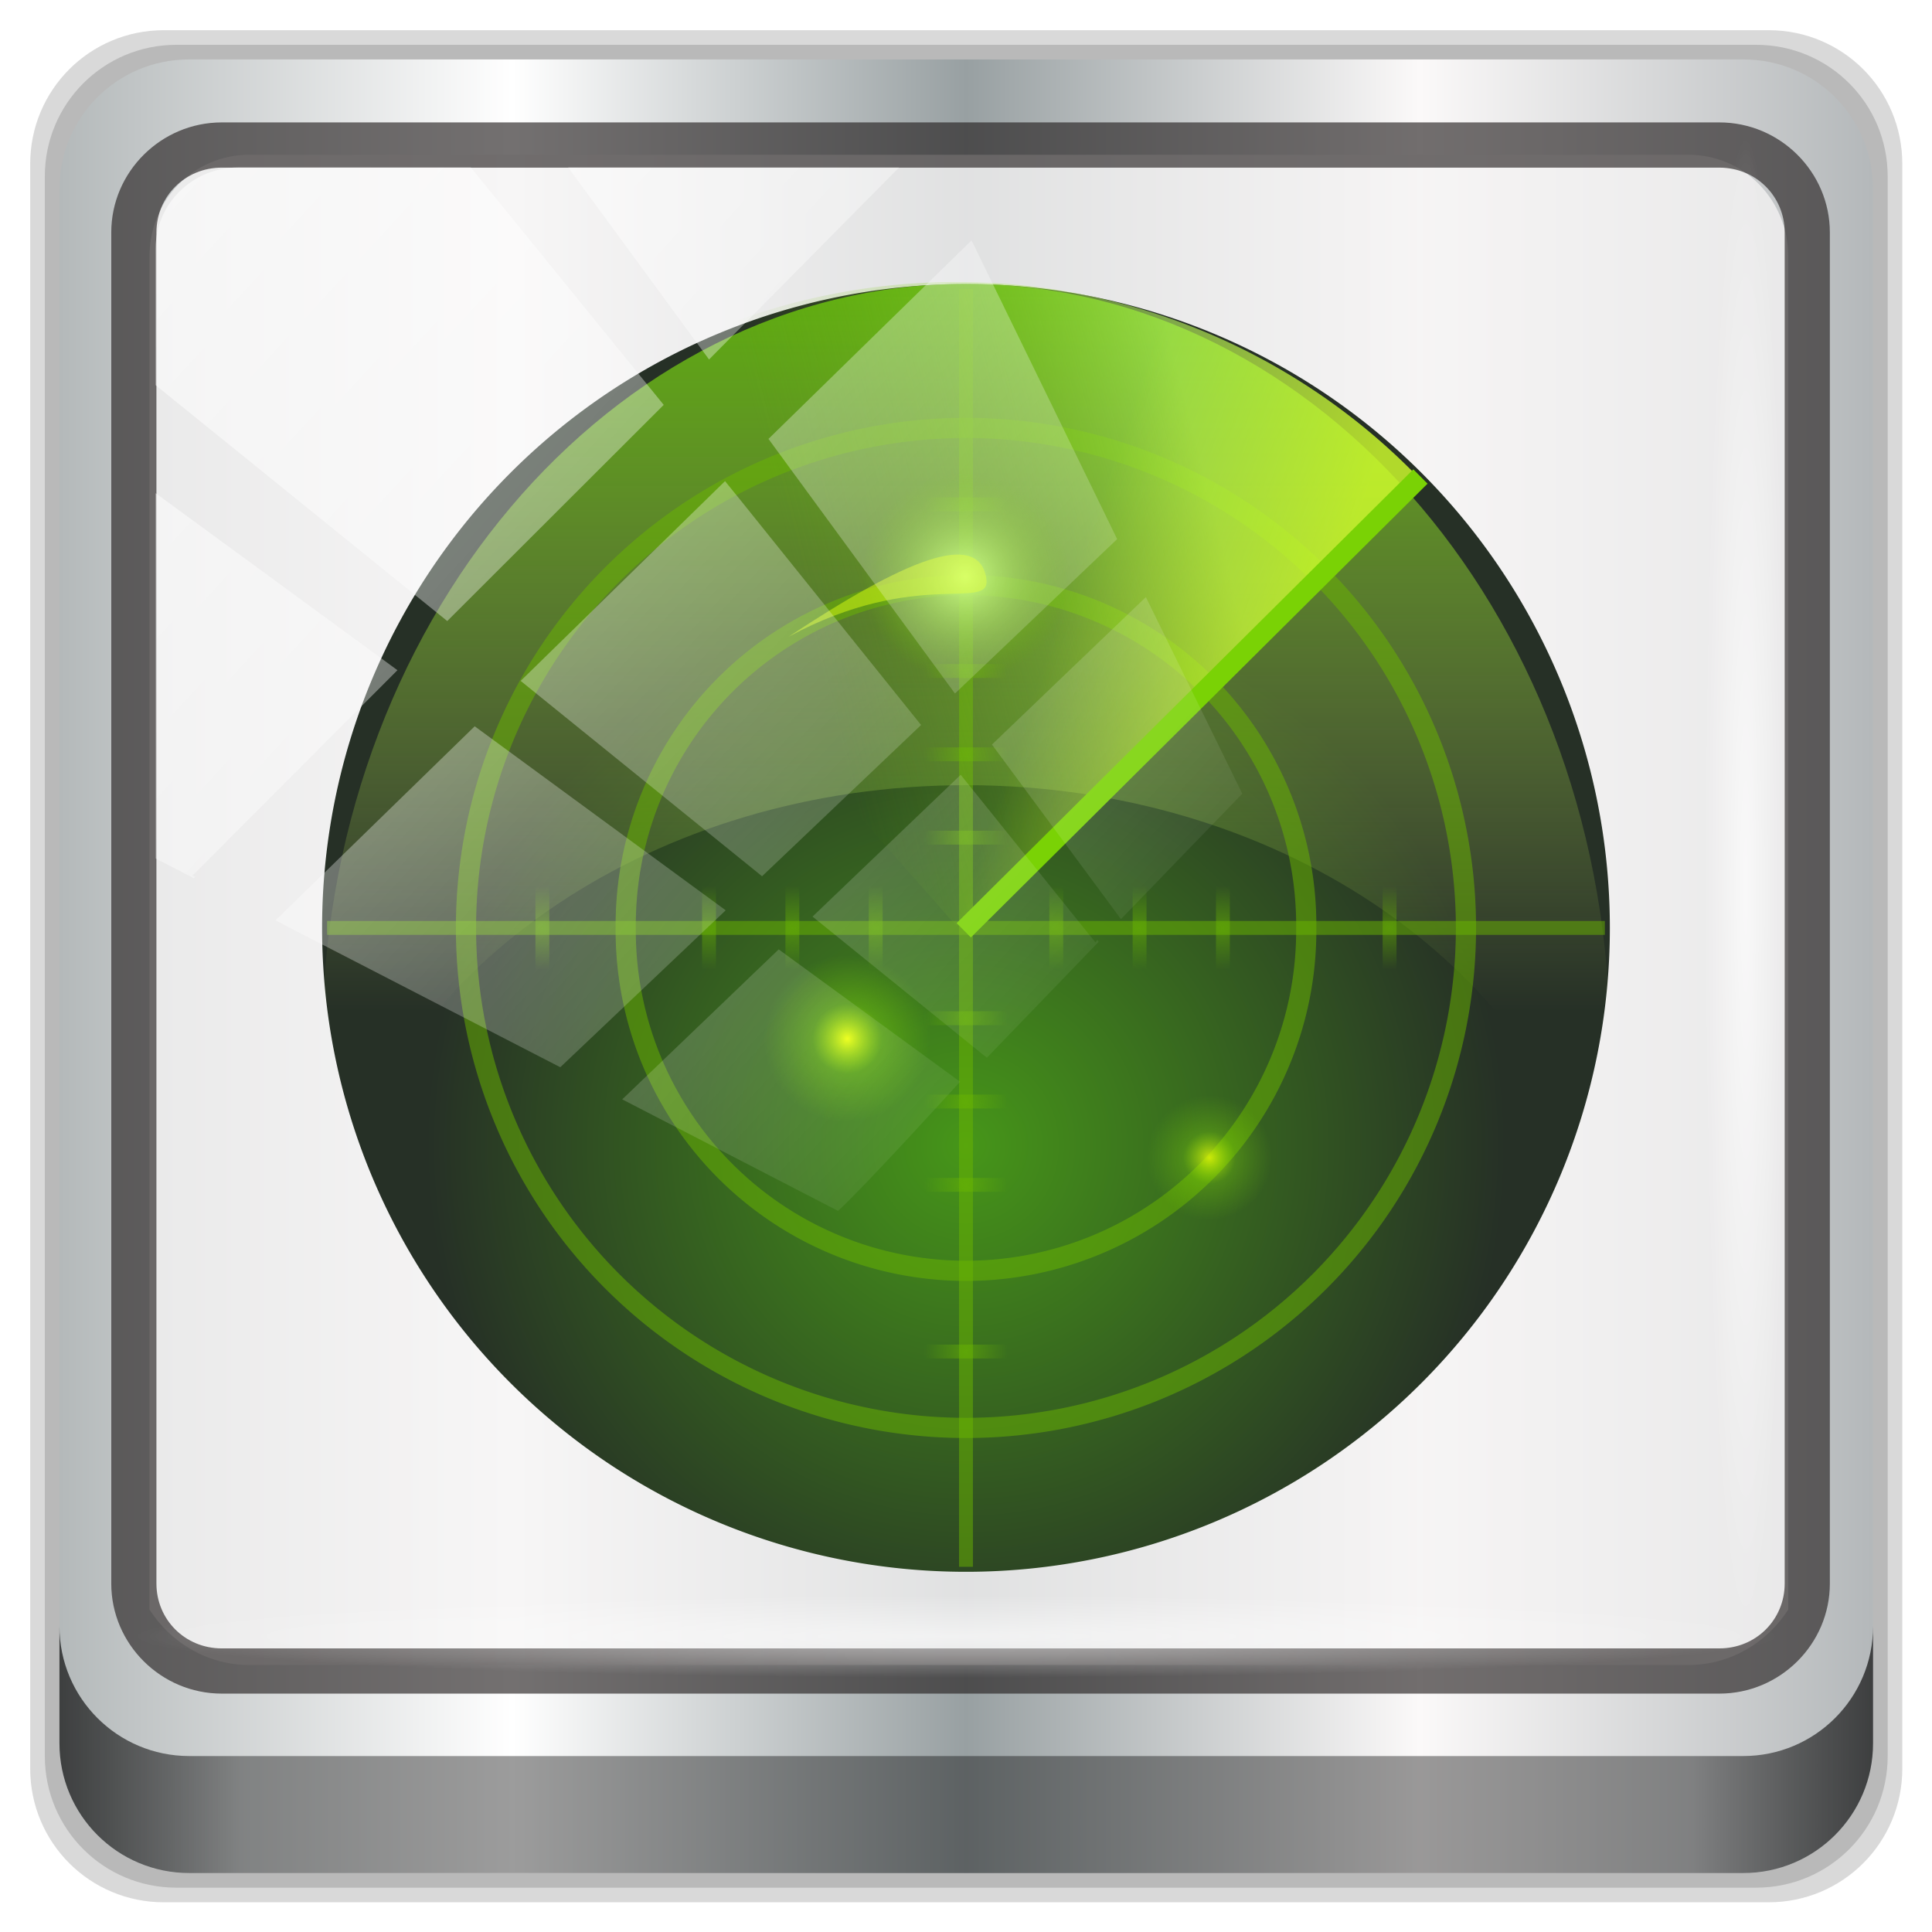 <?xml version="1.0" encoding="UTF-8" standalone="no"?>
<svg
   xmlns:dc="http://purl.org/dc/elements/1.1/"
   xmlns:cc="http://creativecommons.org/ns#"
   xmlns:rdf="http://www.w3.org/1999/02/22-rdf-syntax-ns#"
   xmlns:svg="http://www.w3.org/2000/svg"
   xmlns="http://www.w3.org/2000/svg"
   xmlns:xlink="http://www.w3.org/1999/xlink"
   xmlns:sodipodi="http://sodipodi.sourceforge.net/DTD/sodipodi-0.dtd"
   xmlns:inkscape="http://www.inkscape.org/namespaces/inkscape"
   sodipodi:docname="emblem-pgl.svg"
   inkscape:version="1.0beta2 (2b71d25d45, 2019-12-03)"
   id="svg1072"
   version="1.1"
   viewBox="0 0 32 32"
   height="32"
   width="32">
  <defs
     id="defs1066">
    <linearGradient
       inkscape:collect="always"
       xlink:href="#linearGradient6139-0"
       id="linearGradient4071"
       gradientUnits="userSpaceOnUse"
       gradientTransform="matrix(1.107,0,0,1.107,-4.994,-3.621)"
       x1="6"
       y1="47"
       x2="90"
       y2="47" />
    <linearGradient
       id="linearGradient6139-0">
      <stop
         id="stop6141-2"
         offset="0"
         style="stop-color:#b4b9ba;stop-opacity:1" />
      <stop
         style="stop-color:#ffffff;stop-opacity:1;"
         offset="0.25"
         id="stop6151-0" />
      <stop
         style="stop-color:#98a0a2;stop-opacity:1"
         offset="0.5"
         id="stop6147-1" />
      <stop
         id="stop6149-4"
         offset="0.75"
         style="stop-color:#fbf9f9;stop-opacity:1;" />
      <stop
         id="stop6143-4"
         offset="1"
         style="stop-color:#b4b8ba;stop-opacity:1" />
    </linearGradient>
    <linearGradient
       gradientTransform="translate(0.149,0.415)"
       inkscape:collect="always"
       xlink:href="#linearGradient3832-0-6-1-1"
       id="linearGradient4129"
       x1="1.5"
       y1="88.172"
       x2="94.5"
       y2="88.172"
       gradientUnits="userSpaceOnUse" />
    <linearGradient
       id="linearGradient3832-0-6-1-1">
      <stop
         style="stop-color:#000000;stop-opacity:1;"
         offset="0"
         id="stop3834-6-3-7-1" />
      <stop
         id="stop3872-2-4"
         offset="0.1"
         style="stop-color:#000000;stop-opacity:0.588;" />
      <stop
         style="stop-color:#000000;stop-opacity:0.588;"
         offset="0.9"
         id="stop3844-6-2-7-6" />
      <stop
         style="stop-color:#000000;stop-opacity:1;"
         offset="1"
         id="stop3836-5-0-2-9" />
    </linearGradient>
    <radialGradient
       inkscape:collect="always"
       xlink:href="#linearGradient3737"
       id="radialGradient7462"
       gradientUnits="userSpaceOnUse"
       gradientTransform="matrix(0.975,0,0,0.049,34.048,80.582)"
       cx="13.948"
       cy="44.893"
       fx="13.948"
       fy="44.893"
       r="43.199" />
    <linearGradient
       id="linearGradient3737">
      <stop
         offset="0"
         style="stop-color:#ffffff;stop-opacity:1"
         id="stop3739" />
      <stop
         offset="1"
         style="stop-color:#ffffff;stop-opacity:0"
         id="stop3741" />
    </linearGradient>
    <radialGradient
       inkscape:collect="always"
       xlink:href="#linearGradient3737"
       id="radialGradient7464"
       gradientUnits="userSpaceOnUse"
       gradientTransform="matrix(0.888,0,0,0.049,31.96,-90.317)"
       cx="13.948"
       cy="44.893"
       fx="13.948"
       fy="44.893"
       r="43.199" />
    <linearGradient
       inkscape:collect="always"
       xlink:href="#linearGradient3737"
       id="linearGradient4767"
       gradientUnits="userSpaceOnUse"
       x1="2.771"
       y1="-28.642"
       x2="50.528"
       y2="14.514" />
    <clipPath
       id="clipPath4156-4-1"
       clipPathUnits="userSpaceOnUse">
      <path
         inkscape:connector-curvature="0"
         id="path4158-0-8"
         d="m 27.046,-55.695 -14.214,13.321 h 0.061 l 15.653,21.771 10.231,-10.546 C 38.562,-32.302 27.468,-54.819 27.046,-55.695 Z M 9.647,-39.383 -5.241,-25.321 15.988,-7.806 26.372,-18.383 Z m 31.491,12.951 -9.741,9.714 8.945,12.458 7.781,-7.555 z m -49.84,4.379 -13.754,12.982 26.283,13.846 0.061,-0.062 -0.123,-0.062 L 13.599,-5.401 -8.702,-22.053 Z m 38.015,7.401 -9.803,9.775 11.579,9.559 7.628,-7.401 -8.669,-11.009 z m 20.187,5.674 -7.383,7.216 6.188,8.542 5.82,-6.137 z m -32.195,6.322 -9.557,9.498 13.662,7.185 7.934,-7.678 z m 23.312,2.374 -7.107,6.938 8.363,6.907 5.361,-5.674 -0.061,-0.092 -0.092,0.123 -6.464,-8.203 z m -8.73,8.542 -7.505,7.339 10.354,5.458 c 1.397,-1.321 5.675,-6.123 5.851,-6.322 z"
         style="opacity:0.6;fill:#ffffff;fill-opacity:1;stroke:none" />
    </clipPath>
    <radialGradient
       gradientTransform="matrix(0.673,5.3344581e-8,-5.4480783e-8,0.687,4.84,-4.308)"
       gradientUnits="userSpaceOnUse"
       xlink:href="#linearGradient3455-8"
       id="radialGradient4133-4"
       fy="88.987"
       fx="64.134"
       r="39.753"
       cy="88.987"
       cx="64.134" />
    <linearGradient
       id="linearGradient3455-8">
      <stop
         offset="0"
         style="stop-color:#469619;stop-opacity:1"
         id="stop3457-0" />
      <stop
         offset="1"
         style="stop-color:#263026;stop-opacity:1"
         id="stop3459-8" />
    </linearGradient>
    <linearGradient
       gradientTransform="matrix(0.688,0,0,0.814,3.961,-0.214)"
       gradientUnits="userSpaceOnUse"
       xlink:href="#linearGradient3659-8"
       id="linearGradient3665-5"
       y2="61.944"
       x2="58.102"
       y1="15.531"
       x1="58.102" />
    <linearGradient
       id="linearGradient3659-8">
      <stop
         offset="0"
         style="stop-color:#6fde00;stop-opacity:0.742"
         id="stop3661-5" />
      <stop
         offset="1"
         style="stop-color:#e3ff77;stop-opacity:0"
         id="stop3663-56" />
    </linearGradient>
    <radialGradient
       gradientTransform="matrix(0.688,0,0,0.946,3.961,-14.691)"
       gradientUnits="userSpaceOnUse"
       xlink:href="#linearGradient3567-4"
       id="radialGradient3573-3"
       fy="59.5"
       fx="64"
       r="3"
       cy="59.5"
       cx="64" />
    <linearGradient
       id="linearGradient3567-4">
      <stop
         offset="0"
         style="stop-color:#6ab700;stop-opacity:1"
         id="stop3569-4" />
      <stop
         offset="1"
         style="stop-color:#6ab700;stop-opacity:0"
         id="stop3571-5" />
    </linearGradient>
    <radialGradient
       gradientTransform="matrix(0.688,0,0,0.946,3.961,-18.819)"
       gradientUnits="userSpaceOnUse"
       xlink:href="#linearGradient3567-4"
       id="radialGradient3577-5"
       fy="59.5"
       fx="64"
       r="3"
       cy="59.5"
       cx="64" />
    <radialGradient
       gradientTransform="matrix(0.688,0,0,0.946,3.961,-22.948)"
       gradientUnits="userSpaceOnUse"
       xlink:href="#linearGradient3567-4"
       id="radialGradient3581-9"
       fy="59.5"
       fx="64"
       r="3"
       cy="59.5"
       cx="64" />
    <radialGradient
       gradientTransform="matrix(0.688,0,0,0.946,3.961,-31.205)"
       gradientUnits="userSpaceOnUse"
       xlink:href="#linearGradient3567-4"
       id="radialGradient3585-3"
       fy="59.5"
       fx="64"
       r="3"
       cy="59.5"
       cx="64" />
    <radialGradient
       gradientTransform="matrix(0.688,0,0,0.946,3.961,-5.745)"
       gradientUnits="userSpaceOnUse"
       xlink:href="#linearGradient3567-4"
       id="radialGradient3589-7"
       fy="59.5"
       fx="64"
       r="3"
       cy="59.5"
       cx="64" />
    <radialGradient
       gradientTransform="matrix(0.688,0,0,0.946,3.961,-1.617)"
       gradientUnits="userSpaceOnUse"
       xlink:href="#linearGradient3567-4"
       id="radialGradient3593-8"
       fy="59.5"
       fx="64"
       r="3"
       cy="59.5"
       cx="64" />
    <radialGradient
       gradientTransform="matrix(0.688,0,0,0.946,3.961,2.512)"
       gradientUnits="userSpaceOnUse"
       xlink:href="#linearGradient3567-4"
       id="radialGradient3597-9"
       fy="59.5"
       fx="64"
       r="3"
       cy="59.5"
       cx="64" />
    <radialGradient
       gradientTransform="matrix(0.688,0,0,0.946,3.961,10.769)"
       gradientUnits="userSpaceOnUse"
       xlink:href="#linearGradient3567-4"
       id="radialGradient3601-1"
       fy="59.5"
       fx="64"
       r="3"
       cy="59.5"
       cx="64" />
    <radialGradient
       gradientTransform="matrix(0.688,0,0,0.946,2.011,-108.741)"
       gradientUnits="userSpaceOnUse"
       xlink:href="#linearGradient3567-4"
       id="radialGradient3634-2"
       fy="59.5"
       fx="64"
       r="3"
       cy="59.5"
       cx="64" />
    <radialGradient
       gradientTransform="matrix(0.688,0,0,0.946,2.011,-112.87)"
       gradientUnits="userSpaceOnUse"
       xlink:href="#linearGradient3567-4"
       id="radialGradient3636-0"
       fy="59.5"
       fx="64"
       r="3"
       cy="59.5"
       cx="64" />
    <radialGradient
       gradientTransform="matrix(0.688,0,0,0.946,2.011,-116.998)"
       gradientUnits="userSpaceOnUse"
       xlink:href="#linearGradient3567-4"
       id="radialGradient3638-9"
       fy="59.5"
       fx="64"
       r="3"
       cy="59.5"
       cx="64" />
    <radialGradient
       gradientTransform="matrix(0.688,0,0,0.946,2.011,-125.256)"
       gradientUnits="userSpaceOnUse"
       xlink:href="#linearGradient3567-4"
       id="radialGradient3640-7"
       fy="59.5"
       fx="64"
       r="3"
       cy="59.5"
       cx="64" />
    <radialGradient
       gradientTransform="matrix(0.688,0,0,0.946,2.011,-99.796)"
       gradientUnits="userSpaceOnUse"
       xlink:href="#linearGradient3567-4"
       id="radialGradient3642-1"
       fy="59.5"
       fx="64"
       r="3"
       cy="59.5"
       cx="64" />
    <radialGradient
       gradientTransform="matrix(0.688,0,0,0.946,2.011,-95.667)"
       gradientUnits="userSpaceOnUse"
       xlink:href="#linearGradient3567-4"
       id="radialGradient3644-5"
       fy="59.5"
       fx="64"
       r="3"
       cy="59.5"
       cx="64" />
    <radialGradient
       gradientTransform="matrix(0.688,0,0,0.946,2.011,-91.538)"
       gradientUnits="userSpaceOnUse"
       xlink:href="#linearGradient3567-4"
       id="radialGradient3646-4"
       fy="59.5"
       fx="64"
       r="3"
       cy="59.5"
       cx="64" />
    <radialGradient
       gradientTransform="matrix(0.688,0,0,0.946,2.011,-83.281)"
       gradientUnits="userSpaceOnUse"
       xlink:href="#linearGradient3567-4"
       id="radialGradient3648-3"
       fy="59.5"
       fx="64"
       r="3"
       cy="59.5"
       cx="64" />
    <radialGradient
       gradientTransform="matrix(1.127,0,0,1.127,-25.82,-34.163)"
       gradientUnits="userSpaceOnUse"
       xlink:href="#linearGradient3677-6"
       id="radialGradient3675-5"
       fy="81.276"
       fx="76.208"
       r="2.748"
       cy="81.276"
       cx="76.208" />
    <linearGradient
       id="linearGradient3677-6">
      <stop
         offset="0"
         style="stop-color:#ecff07;stop-opacity:1"
         id="stop3679-3" />
      <stop
         offset="0.419"
         style="stop-color:#93f503;stop-opacity:0.289"
         id="stop3687-1" />
      <stop
         offset="1"
         style="stop-color:#88eb00;stop-opacity:0"
         id="stop3681-4" />
    </linearGradient>
    <radialGradient
       gradientTransform="matrix(1.502,0,0,1.502,-72.344,-70.535)"
       gradientUnits="userSpaceOnUse"
       xlink:href="#linearGradient3677-6"
       id="radialGradient3685-3"
       fy="81.276"
       fx="76.208"
       r="2.748"
       cy="81.276"
       cx="76.208" />
    <linearGradient
       gradientTransform="matrix(-0.761,-0.255,0.255,-0.761,77.039,119.782)"
       gradientUnits="userSpaceOnUse"
       xlink:href="#linearGradient3701-0"
       id="linearGradient3699-9"
       y2="76.775"
       x2="69.852"
       y1="90.907"
       x1="48.103" />
    <linearGradient
       id="linearGradient3701-0">
      <stop
         offset="0"
         style="stop-color:#c0ff67;stop-opacity:1"
         id="stop3703-1" />
      <stop
         offset="1"
         style="stop-color:#68b300;stop-opacity:0"
         id="stop3705-7" />
    </linearGradient>
    <radialGradient
       gradientTransform="matrix(1.877,0,0,1.877,-95.08,-123.907)"
       gradientUnits="userSpaceOnUse"
       xlink:href="#linearGradient3701-0"
       id="radialGradient3709-7"
       fy="81.276"
       fx="76.208"
       r="2.748"
       cy="81.276"
       cx="76.208" />
    <filter
       id="filter3737-9"
       height="1.614"
       width="1.255"
       y="-0.307"
       x="-0.127"
       style="color-interpolation-filters:sRGB">
      <feGaussianBlur
         stdDeviation="0.756"
         id="feGaussianBlur3739-0" />
    </filter>
    <linearGradient
       gradientTransform="matrix(-0.761,-0.255,0.255,-0.761,77.039,119.782)"
       gradientUnits="userSpaceOnUse"
       xlink:href="#linearGradient3729-3"
       id="linearGradient3735-4"
       y2="95.403"
       x2="64.134"
       y1="95.349"
       x1="48.639" />
    <linearGradient
       id="linearGradient3729-3">
      <stop
         offset="0"
         style="stop-color:#d9ff13;stop-opacity:1"
         id="stop3731-7" />
      <stop
         offset="1"
         style="stop-color:#d9ff13;stop-opacity:0"
         id="stop3733-1" />
    </linearGradient>
  </defs>
  <sodipodi:namedview
     inkscape:document-rotation="0"
     inkscape:window-maximized="1"
     inkscape:window-y="21"
     inkscape:window-x="0"
     inkscape:window-height="1029"
     inkscape:window-width="1920"
     inkscape:lockguides="false"
     units="px"
     inkscape:showpageshadow="false"
     showgrid="false"
     inkscape:current-layer="g2574"
     inkscape:document-units="px"
     inkscape:cy="44.557005"
     inkscape:cx="31.63991"
     inkscape:zoom="6.0386693"
     inkscape:pageshadow="2"
     inkscape:pageopacity="0.0"
     borderopacity="1.0"
     bordercolor="#666666"
     pagecolor="#ffffff"
     id="base" />
  <g
     transform="translate(0,-1026.52)"
     id="layer1"
     inkscape:groupmode="layer"
     inkscape:label="Livello 1">
    <g
       id="g2574"
       style="display:inline"
       transform="translate(-0.149,1026.105)">
      <g
         transform="matrix(0.323,0,0,0.323,0.601,0.781)"
         id="g151">
        <path
           inkscape:connector-curvature="0"
           id="path3288"
           d="M 89.292,0.415 H 7.006 c -3.799,0 -6.857,3.058 -6.857,6.857 V 89.558 c 0,3.799 3.058,6.857 6.857,6.857 H 89.292 c 3.799,0 6.857,-3.058 6.857,-6.857 V 7.272 c 0,-3.799 -3.058,-6.857 -6.857,-6.857 z"
           style="display:inline;opacity:0.15;fill:#000000;fill-opacity:1;fill-rule:nonzero;stroke:none" />
        <path
           style="display:inline;opacity:0.15;fill:#000000;fill-opacity:1;fill-rule:nonzero;stroke:none"
           d="M 88.649,1.165 H 7.649 c -3.739,0 -6.75,3.01 -6.75,6.75 V 88.915 c 0,3.74 3.011,6.75 6.75,6.75 H 88.649 c 3.74,0 6.75,-3.01 6.75,-6.75 V 7.915 c 0,-3.739 -3.01,-6.75 -6.75,-6.75 z"
           id="path4085"
           inkscape:connector-curvature="0" />
        <path
           inkscape:connector-curvature="0"
           id="rect4251-1"
           d="M 88.006,1.915 H 8.292 c -3.68,0 -6.643,2.963 -6.643,6.643 V 88.272 c 0,3.68 2.963,6.643 6.643,6.643 H 88.006 c 3.68,0 6.643,-2.963 6.643,-6.643 V 8.558 c 0,-3.68 -2.963,-6.643 -6.643,-6.643 z"
           style="display:inline;fill:url(#linearGradient4071);fill-opacity:1;fill-rule:nonzero;stroke:none" />
        <path
           sodipodi:nodetypes="sscccsccscccsss"
           inkscape:connector-curvature="0"
           id="path3400-6"
           d="m 11.39,6.802 c -2.856,0 -5.124,2.315 -5.124,5.23 v 21.674 7.323 40.373 c 1.097,1.704 2.969,2.844 5.124,2.844 h 4.099 65.589 4.099 c 2.155,0 4.027,-1.14 5.124,-2.844 V 41.029 33.706 12.033 c 0,-2.916 -2.268,-5.23 -5.124,-5.23 z"
           style="display:inline;opacity:0.779;fill:#f5f3f3;fill-opacity:1;fill-rule:nonzero;stroke:none;stroke-width:1.035" />
        <path
           style="color:#000000;font-style:normal;font-variant:normal;font-weight:normal;font-stretch:normal;font-size:medium;line-height:normal;font-family:Sans;-inkscape-font-specification:Sans;text-indent:0;text-align:start;text-decoration:none;text-decoration-line:none;letter-spacing:normal;word-spacing:normal;text-transform:none;writing-mode:lr-tb;direction:ltr;baseline-shift:baseline;text-anchor:start;display:inline;overflow:visible;visibility:visible;fill:#241f1f;fill-opacity:0.633;stroke:none;stroke-width:2.376;marker:none;enable-background:accumulate"
           d="m 9.974,5.144 c -3.117,0 -5.668,2.54 -5.668,5.646 v 69.278 c 0,3.106 2.551,5.646 5.668,5.646 H 86.766 c 3.117,0 5.668,-2.54 5.668,-5.646 V 10.79 c 0,-3.106 -2.551,-5.646 -5.668,-5.646 z m 0,2.319 H 86.766 c 1.888,0 3.352,1.48 3.352,3.327 v 69.278 c 0,1.846 -1.464,3.327 -3.352,3.327 H 9.974 c -1.888,0 -3.352,-1.48 -3.352,-3.327 V 10.79 c 0,-1.846 1.464,-3.327 3.352,-3.327 z"
           id="path4989"
           inkscape:connector-curvature="0" />
        <path
           id="path4118"
           d="m 1.649,82.259 v 6 c 0,3.68 2.976,6.656 6.656,6.656 H 87.993 c 3.68,0 6.656,-2.976 6.656,-6.656 v -6 c 0,3.68 -2.976,6.656 -6.656,6.656 H 8.305 c -3.68,0 -6.656,-2.976 -6.656,-6.656 z"
           style="display:inline;opacity:0.658;fill:url(#linearGradient4129);fill-opacity:1;fill-rule:nonzero;stroke:none"
           inkscape:connector-curvature="0" />
        <rect
           ry="4.25"
           rx="0"
           y="80.665"
           x="5.524"
           height="4.25"
           width="84.25"
           id="rect4131"
           style="opacity:0.55;fill:url(#radialGradient7462);fill-opacity:1;stroke:none" />
        <rect
           transform="rotate(90)"
           style="opacity:0.669;fill:url(#radialGradient7464);fill-opacity:1;stroke:none"
           id="rect4141"
           width="76.75"
           height="4.25"
           x="5.975"
           y="-90.234"
           rx="0"
           ry="4.25" />
        <g
           transform="matrix(1.035,0,0,1.035,-1.545,-1.212)"
           id="g1695">
          <path
             d="m 79.901,46.05 a 31.901,31.901 0 1 1 -63.802,0 31.901,31.901 0 1 1 63.802,0 z"
             id="path3172"
             style="display:inline;fill:url(#radialGradient4133-4);fill-opacity:1;fill-rule:nonzero;stroke:none;stroke-width:0.802"
             inkscape:connector-curvature="0" />
          <path
             d="m 48,14.139 c -17.609,0 -31.911,16.926 -31.911,37.767 0,2.641 0.251,5.222 0.688,7.711 C 19.79,47.833 32.626,38.978 48,38.978 c 15.374,0 28.21,8.855 31.223,20.639 0.437,-2.489 0.688,-5.07 0.688,-7.711 C 79.911,31.065 65.609,14.139 48,14.139 Z"
             inkscape:connector-curvature="0"
             id="path3650"
             style="display:inline;fill:url(#linearGradient3665-5);fill-opacity:1;fill-rule:nonzero;stroke:none" />
          <path
             d="m 72.772,46.05 a 24.772,24.772 0 1 1 -49.544,0 24.772,24.772 0 1 1 49.544,0 z"
             id="path3476"
             style="display:inline;opacity:0.5;fill:none;stroke:#6ab700;stroke-width:1;stroke-linecap:square;stroke-linejoin:round;stroke-miterlimit:4;stroke-dasharray:none;stroke-dashoffset:0;stroke-opacity:1"
             inkscape:connector-curvature="0" />
          <path
             d="m 64.859,46.05 a 16.859,16.859 0 1 1 -33.717,0 16.859,16.859 0 1 1 33.717,0 z"
             id="path3480"
             style="display:inline;opacity:0.5;fill:none;stroke:#6ab700;stroke-width:1;stroke-linecap:square;stroke-linejoin:round;stroke-miterlimit:4;stroke-dasharray:none;stroke-dashoffset:0;stroke-opacity:1"
             inkscape:connector-curvature="0" />
          <path
             style="opacity:0.5;fill:#6ab700;fill-opacity:1;fill-rule:evenodd;stroke:none;stroke-width:0.688"
             id="path3482"
             inkscape:connector-curvature="0"
             d="m 47.656,14.397 v 63.306 h 0.688 V 14.397 Z" />
          <rect
             style="opacity:0.5;fill:url(#radialGradient3573-3);fill-opacity:1;fill-rule:nonzero;stroke:none;stroke-width:0.688"
             id="rect3486"
             y="41.234"
             x="45.936"
             height="0.688"
             width="4.129" />
          <rect
             style="opacity:0.5;fill:url(#radialGradient3577-5);fill-opacity:1;fill-rule:nonzero;stroke:none;stroke-width:0.688"
             id="rect3575"
             y="37.105"
             x="45.936"
             height="0.688"
             width="4.129" />
          <rect
             style="opacity:0.5;fill:url(#radialGradient3581-9);fill-opacity:1;fill-rule:nonzero;stroke:none;stroke-width:0.688"
             id="rect3579"
             y="32.976"
             x="45.936"
             height="0.688"
             width="4.129" />
          <rect
             style="opacity:0.5;fill:url(#radialGradient3585-3);fill-opacity:1;fill-rule:nonzero;stroke:none;stroke-width:0.688"
             id="rect3583"
             y="24.719"
             x="45.936"
             height="0.688"
             width="4.129" />
          <rect
             style="opacity:0.5;fill:url(#radialGradient3589-7);fill-opacity:1;fill-rule:nonzero;stroke:none;stroke-width:0.688"
             id="rect3587"
             y="50.179"
             x="45.936"
             height="0.688"
             width="4.129" />
          <rect
             style="opacity:0.5;fill:url(#radialGradient3593-8);fill-opacity:1;fill-rule:nonzero;stroke:none;stroke-width:0.688"
             id="rect3591"
             y="54.308"
             x="45.936"
             height="0.688"
             width="4.129" />
          <rect
             style="opacity:0.5;fill:url(#radialGradient3597-9);fill-opacity:1;fill-rule:nonzero;stroke:none;stroke-width:0.688"
             id="rect3595"
             y="58.436"
             x="45.936"
             height="0.688"
             width="4.129" />
          <rect
             style="opacity:0.5;fill:url(#radialGradient3601-1);fill-opacity:1;fill-rule:nonzero;stroke:none;stroke-width:0.688"
             id="rect3599"
             y="66.694"
             x="45.936"
             height="0.688"
             width="4.129" />
          <path
             style="opacity:0.5;fill:#6ab700;fill-opacity:1;fill-rule:evenodd;stroke:none;stroke-width:0.688"
             id="path3616"
             inkscape:connector-curvature="0"
             d="M 79.653,45.706 H 16.347 v 0.688 h 63.306 z" />
          <rect
             transform="rotate(90)"
             style="opacity:0.5;fill:url(#radialGradient3634-2);fill-opacity:1;fill-rule:nonzero;stroke:none;stroke-width:0.688"
             id="rect3618"
             y="-52.817"
             x="43.986"
             height="0.688"
             width="4.129" />
          <rect
             transform="rotate(90)"
             style="opacity:0.5;fill:url(#radialGradient3636-0);fill-opacity:1;fill-rule:nonzero;stroke:none;stroke-width:0.688"
             id="rect3620"
             y="-56.945"
             x="43.986"
             height="0.688"
             width="4.129" />
          <rect
             transform="rotate(90)"
             style="opacity:0.5;fill:url(#radialGradient3638-9);fill-opacity:1;fill-rule:nonzero;stroke:none;stroke-width:0.688"
             id="rect3622"
             y="-61.074"
             x="43.986"
             height="0.688"
             width="4.129" />
          <rect
             transform="rotate(90)"
             style="opacity:0.5;fill:url(#radialGradient3640-7);fill-opacity:1;fill-rule:nonzero;stroke:none;stroke-width:0.688"
             id="rect3624"
             y="-69.331"
             x="43.986"
             height="0.688"
             width="4.129" />
          <rect
             transform="rotate(90)"
             style="opacity:0.5;fill:url(#radialGradient3642-1);fill-opacity:1;fill-rule:nonzero;stroke:none;stroke-width:0.688"
             id="rect3626"
             y="-43.871"
             x="43.986"
             height="0.688"
             width="4.129" />
          <rect
             transform="rotate(90)"
             style="opacity:0.5;fill:url(#radialGradient3644-5);fill-opacity:1;fill-rule:nonzero;stroke:none;stroke-width:0.688"
             id="rect3628"
             y="-39.743"
             x="43.986"
             height="0.688"
             width="4.129" />
          <rect
             transform="rotate(90)"
             style="opacity:0.5;fill:url(#radialGradient3646-4);fill-opacity:1;fill-rule:nonzero;stroke:none;stroke-width:0.688"
             id="rect3630"
             y="-35.614"
             x="43.986"
             height="0.688"
             width="4.129" />
          <rect
             transform="rotate(90)"
             style="opacity:0.5;fill:url(#radialGradient3648-3);fill-opacity:1;fill-rule:nonzero;stroke:none;stroke-width:0.688"
             id="rect3632"
             y="-27.357"
             x="43.986"
             height="0.688"
             width="4.129" />
          <path
             d="m 63.134,57.404 a 3.096,3.096 0 1 1 -6.193,0 3.096,3.096 0 1 1 6.193,0 z"
             id="path3667"
             style="display:inline;opacity:0.8;fill:url(#radialGradient3675-5);fill-opacity:1;fill-rule:nonzero;stroke:none;stroke-width:1.127"
             inkscape:connector-curvature="0" />
          <path
             d="m 46.261,51.555 a 4.129,4.129 0 1 1 -8.257,0 4.129,4.129 0 1 1 8.257,0 z"
             id="path3683"
             style="display:inline;fill:url(#radialGradient3685-3);fill-opacity:1;fill-rule:nonzero;stroke:none;stroke-width:1.502"
             inkscape:connector-curvature="0" />
          <path
             d="m 26.405,22.04 a 31.901,31.901 0 0 1 44.184,1.872 L 47.523,45.95 Z"
             id="path3691"
             style="display:inline;opacity:0.568;fill:url(#linearGradient3699-9);fill-opacity:1;fill-rule:nonzero;stroke:none;stroke-width:0.802"
             inkscape:connector-curvature="0" />
          <path
             d="m 53.16,28.688 a 5.16,5.16 0 1 1 -10.32,0 5.16,5.16 0 1 1 10.32,0 z"
             id="path3707"
             style="display:inline;fill:url(#radialGradient3709-7);fill-opacity:1;fill-rule:nonzero;stroke:none;stroke-width:1.877"
             inkscape:connector-curvature="0" />
          <path
             d="m 13.762,37.555 c 9.344,-5.042 14.667,-1.696 14.23,-4.238 -0.601,-3.503 -5.936,-1.245 -14.23,4.238 z"
             inkscape:connector-curvature="0"
             transform="matrix(0.688,0,0,0.688,29.745,5.784)"
             id="path3711"
             style="display:inline;opacity:0.707;fill:#d9ff13;fill-opacity:1;fill-rule:evenodd;stroke:none;filter:url(#filter3737-9)" />
          <path
             d="m 57.671,15.705 a 31.901,31.901 0 0 1 12.918,8.206 L 47.523,45.95 Z"
             id="path3727"
             style="display:inline;opacity:0.568;fill:url(#linearGradient3735-4);fill-opacity:1;fill-rule:nonzero;stroke:none;stroke-width:0.802"
             inkscape:connector-curvature="0" />
          <path
             d="M 47.89,46.168 70.516,23.685"
             inkscape:connector-curvature="0"
             id="path3689"
             style="display:inline;fill:none;stroke:#7ad205;stroke-width:1px;stroke-linecap:butt;stroke-linejoin:miter;stroke-opacity:1" />
        </g>
        <rect
           clip-path="url(#clipPath4156-4-1)"
           ry="3.957"
           rx="3.957"
           y="-30"
           x="2"
           height="69.024"
           width="75.966"
           id="rect4146"
           style="opacity:0.579;fill:url(#linearGradient4767);fill-opacity:1;stroke:none"
           transform="matrix(1.069,0,0,1.048,4.444,38.894)" />
      </g>
    </g>
  </g>
</svg>
